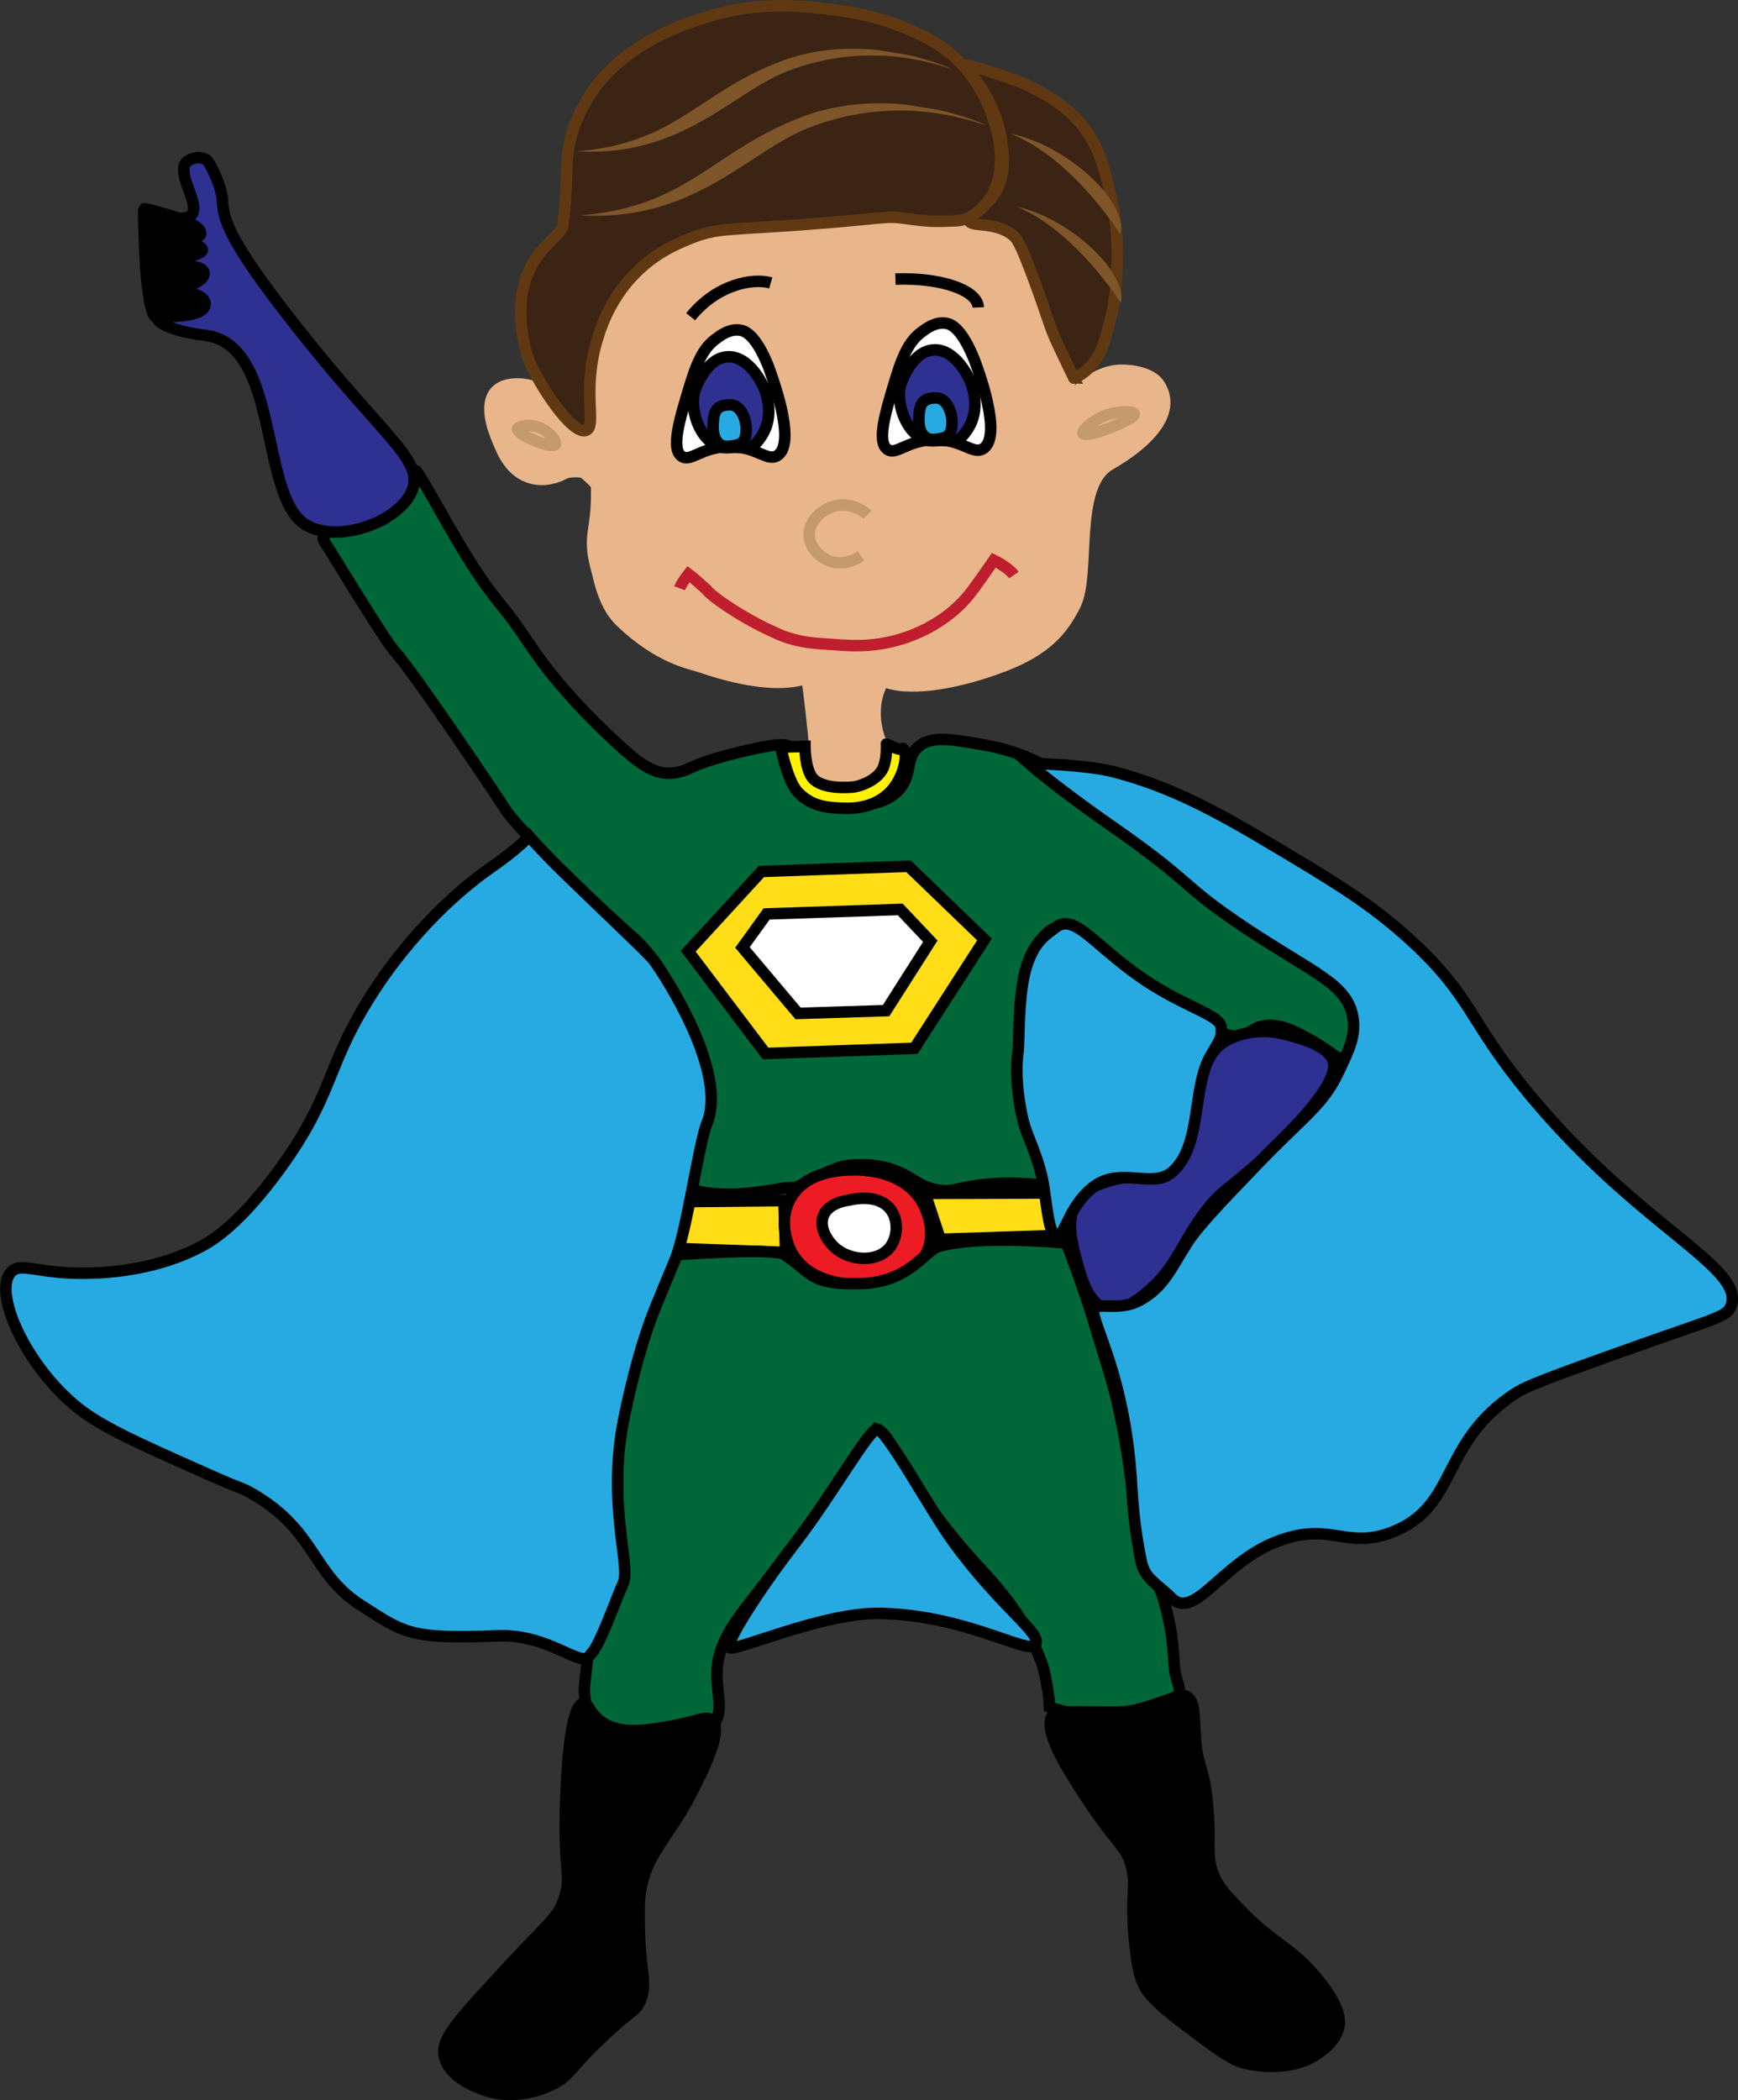 <?xml version="1.0" encoding="utf-8"?>
<!-- Generator: Adobe Illustrator 18.1.0, SVG Export Plug-In . SVG Version: 6.00 Build 0)  -->
<!DOCTYPE svg PUBLIC "-//W3C//DTD SVG 1.1//EN" "http://www.w3.org/Graphics/SVG/1.1/DTD/svg11.dtd">
<svg version="1.1" id="Layer_1" xmlns="http://www.w3.org/2000/svg" xmlns:xlink="http://www.w3.org/1999/xlink" x="0px" y="0px"
	 viewBox="0 0 503.3 608" enable-background="new 0 0 503.3 608" xml:space="preserve">
<rect x="0" y="0" width="503.3" height="608" fill="#333333" stroke="none"/>
<symbol  id="Brown_Hair_1" viewBox="-8.1 -3.4 16.2 6.8">
	<g>
		<path fill="#7E5629" d="M-8.1,2.5c0,0,10.4-0.9,16.2-5.9C3.6,2-5.5,4.9-8.1,2.5z"/>
	</g>
</symbol>
<symbol  id="Brown_Hair_4" viewBox="-11.3 -7.7 22.7 15.4">
	<path fill="#7E5629" d="M-11.3,7c0,0,5.6,2.6,10.6-1.9c5-4.6,5.8-10.2,12-12.7C4.7-6.5,2.2,0.9-1,4C-6.1,8.9-10.8,7-11.3,7z"/>
</symbol>
<path fill="#006838" stroke="#000000" stroke-width="3.324" stroke-miterlimit="10" d="M266.1,216.1c3.7-3.1,9.3-2.1,17.9-0.6
	c4.1,0.7,9.6,1.8,16.4,5.1c10.2,4.9,15.3,10.8,24.7,17.7c13.2,9.6,23.3,20.9,36.4,30.2c0.2,0.1,11,5.3,22.9,14.4
	c3.4,2.5,7,5.5,8.2,10.4c1.4,5.3-0.3,12-3.5,13c-2.1,0.6-3.2-1.7-9.7-5.3c-4.4-2.4-8.1-4.4-12.5-4.1c-4.5,0.4-4.8,2.8-8.3,3.1
	c-6.5,0.5-15.2-8.9-20.2-12c-4.5-2.9-10.4-5.5-17.6-12c-3.6-3.2-5.3-4.1-6.9-5.4c-3.1-2.5-8.6-5.5-14.1,3.9
	c-3.6,6.1-1.6,19.1-1.5,26.4c0.1,4.8,0.1,17.2,2.9,26.2c0,0,0.4,1.9,2.8,9.4l1.7,5.6c-0.8,2.1-7.6-0.1-17.9,0.6
	c-10.5,0.7-11.7,2.8-16.8,1.7c-5.7-1.2-6.2-3.6-12.9-5.9c-5.6-1.9-12.6-1.3-14.5-0.7c-5.6,1.7-6.3,3.3-12.7,5.7
	c-1.8,0.7-0.8-0.1-5.9,0.8c-8.5,1.5-13.9,1.7-19,1.2c-4.7-0.5-5.4-1.2-5.7-1.5c-2.5-3,0.2-8,2.2-17.9c0.6-3.2,2.5-10.6-0.2-19.6
	c-1-3.5-1.3-9-6.2-17.4c-5.8-10-7.8-12.7-10.8-15.8c-2-2.1,0,0-8.7-8c-8.5-7.9-7.9-6.8-12.5-11.6c-4-4.2-15.3-15.5-17.7-19.3
	c-1.8-2.9-27-40.4-32-45.7c-2.8-2.9-19.6-30.7-20.4-31.8c-3.2-4.3,12.7-4.5,17.1-6.5c1.4-0.7,8.6-15.3,9.5-14
	c4.7,7,11.8,21.3,19.5,32.2c6.6,9.2,5.1,5.8,13.8,18.7c7.7,11.5,18.5,22,22.1,25.4c9.9,9.3,15,13.8,24,9.6c3.6-1.7,7.7-3,16.1-5
	c10.1-2.4,11.8-1.7,12.9-1c3.7,2.6,0.9,7.6,4.9,12.2c4,4.7,11.1,4.6,13.6,4.6c2.7,0,8.2-0.1,12.2-3.8
	C264.6,224.7,261.8,219.6,266.1,216.1z"/>
<polygon fill="#FFDE17" stroke="#000000" stroke-width="3.324" stroke-miterlimit="10" points="263.1,250.8 285.1,272 264.8,303.5 
	221.7,305 199.3,275.4 220.5,252.3 "/>
<polygon fill="#FFFFFF" stroke="#000000" stroke-width="3.324" stroke-miterlimit="10" points="269.4,272.5 256.6,292.6 
	231.1,293.4 215,274.3 222,264.6 260.7,263.3 "/>
<path fill="#2E3192" stroke="#000000" stroke-width="3.324" stroke-miterlimit="10" d="M386.1,307.3c1.1,3.7-3.2,10.4-11.2,18.9
	c-17.2,18.3-19.6,16-26.6,25.6c-6.8,9.3-8,16.2-17.7,23.6c-4.2,3.2-7.2,4.4-10,3.7c-5.5-1.4-7.6-9.5-8.9-14.3
	c-1.4-5.5-3.2-12.2,0.5-17.4c2.9-4,7.6-5.1,11-6c7.6-1.9,9.6,0.8,13.5-0.5c11.4-3.8,5.2-32.9,18.9-39.9c5.6-2.9,11.9-2.6,15-1.9
	C373.9,299.9,384.6,302.1,386.1,307.3z"/>
<path fill="#FFDE17" stroke="#000000" stroke-width="3.324" stroke-miterlimit="10" d="M304.9,345.4c1.3,4.1,2.5,8.1,3.8,12.2
	l-36.4,1.2l-4.4-13.3L304.9,345.4z"/>
<polygon fill="#FFDE17" stroke="#000000" stroke-width="3.324" stroke-miterlimit="10" points="227,347.6 227.5,362.6 194.4,361.4 
	197.8,347.9 "/>
<path fill="#ED1C24" stroke="#000000" stroke-width="3.324" stroke-miterlimit="10" d="M266.9,347.8c0.5,0.8,4.5,7.7,1.6,14.5
	c-3.8,8.8-15.9,9.5-18.2,9.6c-2.7,0.1-15.8,0.4-21.1-9.4c-0.2-0.4-4.2-8-0.5-15.1c5.1-10.1,19.9-8.7,21.6-8.6
	C253,339.1,262.2,340,266.9,347.8z"/>
<path fill="#FFFFFF" stroke="#000000" stroke-width="3.324" stroke-miterlimit="10" d="M258,350.3c2.2,3.1,2,7.7-0.2,10.7
	c-3.6,4.7-11.5,4-15.7,0.5c-2.3-1.9-5-5.9-3.7-9.4c1.3-3.5,5.7-4.4,7.7-4.7C247.8,347,254.6,345.7,258,350.3z"/>
<path fill="#006838" stroke="#000000" stroke-width="3.324" stroke-miterlimit="10" d="M308.8,359.9c0,0,3.7,9.4,7.1,20
	c0.6,1.8,2.9,9.8,4.4,14.4c9.2,28.5,8.1,57.6,11.3,60.3c4.3,3.7,4.9,6.6,6.3,12c1.6,6.6,1.8,10.2,2.2,16.2c0.2,3.1,1.7,5.3,1.4,7.2
	c-0.5,2.9-5.1,4.3-8.2,5.3c-1.8,0.6-9.3,1.9-15.2,1.8c-6.4-0.2-14.2-2.9-14.2-2.9l-0.1-2.2c0,0-0.9-7.6-2.4-11.3
	c-4.3-11.1-9.8-18.3-17.3-26.4c-23.4-25.2-25.2-39-30.3-40.6c0,0-8.8,14.1-33,45.5c-7.3,9.5-13.2,16-13.2,25.7
	c0,5.7,2.1,11.1-1.2,14.6c-0.7,0.8-2.1,1.8-10.6,2.6c-15.3,1.4-20-1.2-21.4-2.1c-1.6-0.9-4.4-2.8-4.7-5.5c-0.2-2.5-0.7-4.6-0.3-7.8
	c1-7.7,0.4-9.8,4.2-16.8c1.7-3.1,2.8-7.2,4.3-10.9c3.3-7.9-1.3-29.7,2.6-50.7c2.1-11.6-0.2-20.8,3.3-24.6
	c6.2-6.5,10.3-20.3,10.3-20.3s29.8-2.3,33-0.2c8.5,5.6,7.4,8.9,22.8,8.4c13.3-0.5,18.2-9.6,21.8-10.7
	C283.8,357.4,308.8,359.9,308.8,359.9z"/>
<path stroke="#000000" stroke-width="3.324" stroke-miterlimit="10" d="M346.1,502.2c-0.3-5.4-0.1-9.9-2.6-11.1
	c-1.4-0.7-2.7,0.1-6.1,1.3c-4,1.4-8.2,2.9-12.2,3.2c-6.7,0.4-19.2-0.6-20.2,0.7c-3.5,4.4,4.6,16.7,10.4,25.5
	c8.5,12.8,11,12.8,12.4,19.2c1.3,5.8-0.5,7.1,0.7,20.2c0.8,9.5,2.1,12.1,2.7,13.4c1.1,2.2,2.9,4.8,11.6,11.4
	c8.9,6.7,13.3,10.1,17.2,11.2c1.1,0.3,14,3.7,22.9-3.6c1.5-1.2,4.1-3.4,4.8-6.9c0.3-1.4,0.8-5.6-6.7-14.4c-7.6-9-12.3-9.4-22-19.5
	c-3.7-3.9-5.6-5.9-7-8.7c-3.2-6.5-1.1-9.5-2.4-22.4C348.4,510.3,346.7,512.3,346.1,502.2z"/>
<path stroke="#000000" stroke-width="3.324" stroke-miterlimit="10" d="M201.8,516.1c2.7-5.6,7.4-15.4,4.4-18.1
	c-1.5-1.3-3.6,0.1-10.6,1.5c-7.6,1.4-15.7,3-21.4-1c-3.6-2.5-3.7-5.6-5.2-5.4c-4.3,0.5-5,23.9-5.2,28.8c-0.7,20.3,2,21.5-0.7,28.6
	c-2,5.2-3.7,5.4-20.5,23.7c-12.1,13.1-14.8,17-13.9,21.2c1.4,6.1,9.5,9,11.5,9.7c9.7,3.4,18.6-1,20.1-1.8c5.2-2.7,4.5-4.6,15.2-14.5
	c7.9-7.3,8.6-6.6,9.8-9.3c2.4-5.3-0.1-8.8-0.2-22.4c0-4.4-0.1-6.5,0.3-9C187.1,536,193.9,532.4,201.8,516.1z"/>
<path fill="#27AAE1" stroke="#000000" stroke-width="3.324" stroke-miterlimit="10" d="M153.2,242.1c0,0-2.8,3.4-11.5,9.4
	c-7.3,5.1-22.4,17.5-35.2,38.2c-12.1,19.5-10,27.4-25.3,48.5c-11.8,16.3-19.8,21-22.8,22.6c-12.3,6.6-26,7.7-32.8,7.8
	C11.1,369,6,365.1,3.1,368.4c-5,5.8,3.9,25.9,18.1,38.1c7.2,6.2,17.6,10.8,38.3,20c10.9,4.9,9.9,3.9,13.1,5.7
	c19.2,10.9,17.4,23.3,32,32.6c12.6,8.1,14.2,9.8,39.6,8.8c14.8-0.6,24.1,9.5,26.5,5.8c0.5-0.8,1.3-0.9,3.4-5.6
	c2.6-5.7,3.9-9.7,6.4-15.5c2.2-5.1-4.9-23.5,0.3-48.2c2.3-11.1,5.3-22.5,9-31.6c5.7-13.8,1.4-3.5,5.7-13.8
	c3.3-7.8,6.9-33.9,9.2-39.4c6.1-14.7-11.6-42.1-15.3-47.2c-1.2-1.7-15-14.7-25.7-25.1C159.5,249,154.5,243.6,153.2,242.1z"/>
<path fill="#27AAE1" stroke="#000000" stroke-width="3.324" stroke-miterlimit="10" d="M211.2,477c1.4,1.4,27-10.2,43.6-9.9
	c25.1,0.5,42.9,12.1,45,9.1c2.3-3.2-9.6-10.4-23.6-29.6c-6.6-9-19.5-32.9-22.2-32.8c-2.4,0-12.9,18.8-23.8,33
	C219,461.3,210,475.9,211.2,477z"/>
<path fill="#27AAE1" stroke="#000000" stroke-width="3.324" stroke-miterlimit="10" d="M339.2,462.6c6.7,6.7,14.4-9.9,30.3-16.2
	c15.9-6.2,20,2.4,33.6-2.8c19.4-7.5,13.7-26.2,36.2-40.5c3.8-2.4,15.5-6.5,38.8-14.8c19.3-6.8,22.1-7.2,23.2-10.3
	c4-11.2-26.6-22.8-58.2-60.9c-18.2-21.9-16.4-28.2-34.6-44.9c-11.7-10.7-22.2-17-43.1-29.4c-16.7-9.9-28.6-15.6-42.7-19.3
	c-8.2-2.2-24.8-2.5-24.8-2.5s7.8,6.9,24.2,18.3c23.6,16.4,19.7,16.8,38,29c20.3,13.6,30.2,16.5,31.7,26.4c0.8,5.1-1.1,9.2-4,15.3
	c-4.7,10.1-9.7,12.5-23.8,27.2c-11.5,12-17.3,18-20.5,23.1c-4.3,6.8-6.6,12.5-13.5,16.2c-6.9,3.7-14.2-0.6-13.3,3.8
	c1.2,6.2,9.3,20.5,11,49.6c0.4,6.9,1.1,14.2,2.9,22.6C331.7,457.2,335.2,458.6,339.2,462.6z"/>
<g>
	<path fill="#27AAE1" stroke="#000000" stroke-width="3.324" stroke-miterlimit="10" d="M305.7,268.5c5.8-4.5,11.8,6.3,27.6,16.4
		c11.7,7.4,20.4,9.1,20.4,12.9c0,2.6,0,2.6-3,7.6c-5.6,9.5-2.5,25.8-11,33.7c-5.9,5.4-15.5-1.7-23.4,4.8
		c-7.1,5.8-7.9,14.2-10.3,13.9c-2.1-0.2-2.7-7.3-3.6-13.3c-1.2-9-5-15.1-6.2-20.4c-2.1-9-1.9-16.5-1.4-19.5c0.4-2.7,0-15.1,2-23.1
		C299.1,272.3,303.4,270.4,305.7,268.5z"/>
</g>
<path fill="#E8B68A" stroke="#E8B68A" stroke-width="3.324" stroke-miterlimit="10" d="M236.6,222.7c0,0-1.5-16.7-2.9-26.5
	c0,0-8.4,4.6-31-3.2c-2.7-0.9-11.8-2.4-22.8-12.9c-5-4.8-6.1-11.5-7.3-16c-2.4-9.3,0.3-10.2,0.2-21.7c0,0,2.3-0.7-3.7-5.5
	c-0.8-0.6-4.6-0.4-5.5,0.1c-2,1.1-5.7,2.5-9.7,1.4c-6-1.6-8.4-7.5-9.8-11c-1.1-2.6-4.1-10.3-0.5-14.1c2.7-2.8,7.9-2.4,11.3-1.3
	c10.3,3.3,12.3,16.1,15.6,15.5c2.7-0.5-0.9-5.8,2.1-20.8c0.9-4.2,0.4-5.3,4.8-14c3-6.1,6.4-14,11.9-17.6c5.7-3.7,11.3-7.6,26.9-9.3
	c17.1-1.8,19.9-0.9,38.9-2.4c8-0.6,19.6-1,36.7,6.1c6.3,2.6,11.3,27.3,13.8,30.5c9.2,11.6,0.4,14.7,1.4,17.8c0,0.1,0.1,0.1,0.1,0.1
	c0.8,0.4,3.5-4,7.3-6.8c1.1-0.8,4.8-3.7,10-3.9c3.4-0.1,9.3,0.8,11.4,4.3c5.2,8.4-4.1,17.1-14.4,23c-10.7,6.1-5.6,31.6-10,40.5
	c-3.6,7.3-8.4,13.1-20.7,17.8c-14.8,5.7-28.7,7.3-34.9,4.3c0,0,0,0,0,0c-5.2,9.4-0.3,18.7-0.3,18.7c0.1,1.1,0.2,2.9,0.3,5.2
	c-1.3,1.1-3.7,2.7-7,3.7c-0.9,0.3-2,0.5-3.3,0.5C240.4,225.5,236.6,222.7,236.6,222.7z"/>
<path fill="none" stroke="#C49A6C" stroke-width="3.324" stroke-miterlimit="10" d="M160.8,128.7c0.5-0.8-1.5-3.5-4.1-4.7
	c-3-1.4-6.6-0.7-6.8,0.2C149.6,125.8,159.8,130.1,160.8,128.7z"/>
<path fill="none" stroke="#C49A6C" stroke-width="3.324" stroke-miterlimit="10" d="M313.6,125.5c-0.4-0.8,3-4,7-5.4
	c3.4-1.1,7.7-1.1,7.9-0.3C328.8,121.5,314.4,127,313.6,125.5z"/>
<g>
	<path fill="#FFFFFF" stroke="#000000" stroke-width="3.324" stroke-miterlimit="10" d="M225.1,131.9c-3.1,1.9-6.1-2.9-14.5-2.6
		c-7.7,0.3-10.7,4.6-13.2,2.8c-3.2-2.2-0.6-10.7,2.4-20.6c2.4-7.9,4.5-11.3,7.8-13.6c1.3-1,3.9-2.8,6.8-2.3
		c1.3,0.2,4.5,1.3,8.2,10.7C223.1,107.9,231,128.2,225.1,131.9z"/>
	<path fill="#2E3192" stroke="#000000" stroke-width="3.324" stroke-miterlimit="10" d="M220.3,126.6c4.3-6.1,1.4-13.2,0.9-14.4
		c-0.2-0.5-4.1-9.3-10.6-8.9c-5.9,0.4-8.8,8.3-9.3,9.5c-2.1,5.9,2.1,17.6,9.9,16.8C216.7,129.1,217,131.3,220.3,126.6z"/>
	<path fill="#27AAE1" stroke="#000000" stroke-width="3.324" stroke-miterlimit="10" d="M211.2,129.2c3.6-0.4,4.9-1,4.9-5.2
		c0-1.9-1.2-6.9-4.8-6.8c-3.5,0.1-4.7,1.4-4.8,6C206.4,126.5,207.6,129.6,211.2,129.2z"/>
</g>
<g>
	<path fill="#FFFFFF" stroke="#000000" stroke-width="3.324" stroke-miterlimit="10" d="M284.7,129.9c-3.1,1.9-6.1-2.9-14.5-2.6
		c-7.7,0.3-10.7,4.6-13.2,2.8c-3.2-2.2-0.6-10.7,2.4-20.6c2.4-7.9,4.5-11.3,7.8-13.6c1.3-1,3.9-2.8,6.8-2.3
		c1.3,0.2,4.5,1.3,8.2,10.7C282.8,105.9,290.6,126.2,284.7,129.9z"/>
	<path fill="#2E3192" stroke="#000000" stroke-width="3.324" stroke-miterlimit="10" d="M280,124.6c4.3-6.1,1.4-13.2,0.9-14.4
		c-0.2-0.5-4.1-9.3-10.6-8.9c-5.9,0.4-8.8,8.3-9.3,9.5c-2.1,5.9,2.1,17.6,9.9,16.8C276.3,127.1,276.7,129.3,280,124.6z"/>
	<path fill="#27AAE1" stroke="#000000" stroke-width="3.324" stroke-miterlimit="10" d="M270.8,127.2c3.6-0.4,4.9-1,4.9-5.2
		c0-1.9-1.2-6.9-4.8-6.8c-3.5,0.1-4.7,1.4-4.8,6C266,124.5,267.2,127.6,270.8,127.2z"/>
</g>
<path fill="none" stroke="#000000" stroke-width="3.324" stroke-miterlimit="10" d="M223.2,81.9c-5.3-1.5-15.7,0.5-23.2,9.8"/>
<path fill="none" stroke="#000000" stroke-width="3.324" stroke-miterlimit="10" d="M283.3,89c-0.2-5-10.9-8.7-24-8.2"/>
<line fill="none" stroke="#000000" stroke-width="3.324" stroke-miterlimit="10" x1="217.7" y1="96.6" x2="217.7" y2="96.6"/>
<g>
	<path fill="none" stroke="#C49A6C" stroke-width="3.324" stroke-miterlimit="10" d="M251.2,149c-0.5-0.5-4-3.4-8.6-2.7
		c-4,0.7-8.3,4.1-8.3,8.5c0.1,3.3,2.5,6,5,7.2c3.1,1.6,7,1.1,10-1.1"/>
</g>
<path fill="none" stroke="#BE1E2D" stroke-width="3.324" stroke-miterlimit="10" d="M293.6,166.5c-1.5-2.2-5.8-4.3-5.8-4.3
	s-3.4,4.9-5.8,8.2c-7.9,11-19.9,14.5-24,15.4c-6.5,1.5-11.7,1.2-16.7,0.8c-3.8-0.3-10-0.2-16.8-3.4c-3.7-1.7-7.4-3.5-13-7.1
	c-6-3.9-6.9-5.4-6.9-5.4c-4.1-3.7-5.2-4.5-5.2-4.5s-2,2.5-2.6,4.1"/>
<path fill="#3C2415" stroke="#603913" stroke-width="3.324" stroke-miterlimit="10" d="M320.1,97.9c1.3-5,2.7-8.7,3.2-17
	c0.3-6.1,0.7-13.7-1.5-23.5c-1.9-8.6-3.6-16.1-10-22.9c-4.7-5-10.3-7.8-12.8-9.1c-3.3-1.7-6-2.6-11.5-4.4c-5-1.7-8.6-2.5-8.1-1.8
	c1.3,1.7,9.6,10.1,10.9,23.7c0.3,2.8,0.8,8.6-2.5,13.5c-3,4.4-7.6,5.6-7.2,7.4c0.5,2.1,7.1,0.2,12.3,4c1.7,1.2,2.5,2.6,6.4,12.9
	c4.5,12.2,4.4,13.4,7.2,19.4c1.4,3,4.5,9.4,4.5,9.4v0C310.9,109.5,317.5,107.5,320.1,97.9z"/>
<path fill="#3C2415" stroke="#603913" stroke-width="3.324" stroke-miterlimit="10" d="M263.5,8.7c-4.2-1.9-11.2-4.5-21.6-5.8
	c-8.4-1.1-20.8-2.7-35.4,1.5c-6.5,1.9-27.9,8-37.5,26.2c-6.8,12.9-3.7,16.3-6,34.7c-0.5,4.3-17.3,9.8-10.7,36.4
	c0.8,3.1,2.5,6,3.5,7.9c3.4,6.1,10.5,16.2,13.9,15c3.2-1.2-1.1-10.9,3-25.4c1-3.5,3.6-12.3,11.2-20c6.2-6.3,12.8-8.9,16.6-10.4
	c7.3-2.8,10.1-2.2,31.1-3.7c25.4-1.9,24.6-2.7,30.3-1.9c7,1,8.8,1,15.2,0.7c5.3-0.2,9.5-6,10.4-7.8c4.8-9.7,0.8-20.1-0.8-24.4
	c-1.3-3.3-4-9-9.4-14.3C272.7,12.9,268.1,10.7,263.5,8.7z"/>
<path fill="#FFF200" stroke="#000000" stroke-width="3.324" stroke-miterlimit="10" d="M261.5,216.7c-0.2-0.2,0,0.9-2.8-0.4
	c-2.3-1.1-2-0.9-2-0.9s0.2,3.5-0.7,6.3c-1.3,4-6.6,5.8-8.5,6.1c-2,0.3-9.8,0.7-12.3-2.7c-2.1-2.7-2.1-9-2.1-9l-7,0.2
	c0,0,1.9,9.7,4.9,13c3.8,4,8.1,4.4,11.2,4.6c2.9,0.2,9.5,0.7,14.6-3.7C261.4,226.4,263.3,218.5,261.5,216.7z"/>
<use xlink:href="#Brown_Hair_4"  width="22.7" height="15.4" x="-11.3" y="-7.7" transform="matrix(-4.878 -0.79 0.488 -3.013 227.046 48.386)" overflow="visible"/>
<use xlink:href="#Brown_Hair_4"  width="22.7" height="15.4" x="-11.3" y="-7.7" transform="matrix(-4.509 -0.731 0.448 -2.766 221.478 31.044)" overflow="visible"/>
<use xlink:href="#Brown_Hair_1"  width="16.2" height="6.8" x="-8.1" y="-3.4" transform="matrix(-1.123 -2.221 2.308 -1.167 309.485 52.673)" overflow="visible"/>
<use xlink:href="#Brown_Hair_1"  width="16.2" height="6.8" x="-8.1" y="-3.4" transform="matrix(-1.102 -2.116 2.096 -1.092 310.389 73.228)" overflow="visible"/>
<g>
	<path fill="#2E3192" stroke="#000000" stroke-width="3.324" stroke-miterlimit="10" d="M88.5,151.9c-13.5-8.2-7.3-52.1-29-54.8
		c-12.1-1.5-14.2-4.6-14.1-5.2c0.1-0.5,14.2,0.6,14-4c-0.2-4.3-15.2-4.5-15.2-3.9c-0.1,0.6,15-0.6,14.9-4.9
		c-0.1-3.7-16.4-1.7-16.4-1.8c0-0.1,16-3.1,15.9-4.9c-0.2-3-16.5-2.7-16.5-2.9c0-0.2,15.6,0.3,16-1.7c0.7-3.8-16.8-7.5-16.2-7.4
		c0.3,0,11.2,4.8,13.6,1.8c2.3-2.8-3.1-10-2.2-14.1c0.5-2.3,5.6-3.6,7.1-1.1c2.1,3.4,3.9,8.4,4,10.8c0.2,5.3,1.5,10.9,17.5,31.7
		c27.7,36.1,40.4,42.8,37.7,51.8C116.5,150.9,97.9,157.7,88.5,151.9z"/>
	<path fill="none" stroke="#000000" stroke-width="3.324" stroke-miterlimit="10" d="M41.6,60.4c0,3.2,0.1,6.3,0.2,9.2
		c0.1,2.9,0.3,5.6,0.4,8c0.2,2.5,0.4,4.8,0.7,6.7c0.6,4.7,1.5,7.6,2.4,7.6"/>
	<g>
		<g>
			<path d="M42.5,63.2c0,1.2-0.4,3.5,0.4,4.5c0.7,0.9,1.4,0.5,2.3,0.4c1.6-0.1,3.1,0.8,4.8,0.7c1.8,0,3.5-0.4,5.1-1
				c0.8-0.3,0.8-1.3,0-1.6c-2-0.7-3.8-1.6-5.8-2.3c-1.4-0.6-3.3-1.6-4.8-1.4c-0.4,0-0.7,0.2-0.8,0.6c-0.4,1.3-0.6,3,0.9,3.4
				c0.6,0.2,1.3,0,2,0.2c0.6,0.2,1.2,0.5,1.8,0.7c1.1,0.4,2.1,0.7,3.2,0.5c0.9-0.1,1.1-1.3,0.2-1.6c-2.1-0.8-4.3-1.8-6.6-2.2
				c-1-0.2-1.5,1.4-0.4,1.6c2.3,0.3,4.4,1.3,6.6,2.2c0.1-0.5,0.1-1.1,0.2-1.6c-1.7,0.2-3-0.7-4.6-1.2c-0.3-0.1-1.1-0.4-1.4-0.3
				c-0.7-0.2-0.8,0-0.4,0.4c0-0.6,0.1-1.1,0.2-1.7c-0.3,0.2-0.5,0.4-0.8,0.6c1.6-0.2,4,1.2,5.4,1.8c1.6,0.7,3.1,1.3,4.7,1.9
				c0-0.5,0-1.1,0-1.6c-2.8,0.9-5.2,1.1-8,0.3c-0.7-0.2-1.3-0.2-2-0.2c-0.9-0.1-0.3,0.4-0.4-0.4c-0.1-0.9-0.1-1.8,0-2.7
				C44.2,62.1,42.5,62.1,42.5,63.2L42.5,63.2z"/>
		</g>
	</g>
	<g>
		<g>
			<path d="M42.7,71.7c0.1,1.4,0.2,2.9,0.3,4.3c0.1,0.8,1.1,1.2,1.5,0.4c0.7-1.4,3.9-1.4,5.2-1.7c1.7-0.4,3.3-0.9,4.9-1.3
				c0.6-0.2,0.8-0.9,0.4-1.4c-1.5-1.7-3.8-1.4-5.8-1.3c-1.3,0-5.1-0.8-5.6,1c-0.3,1.1,0.4,2.5,1.5,2.5c1.3,0.1,2.7-0.3,4-0.3
				c1.4,0.1,2.7,0,4.1-0.3c1-0.3,0.6-1.9-0.4-1.6c-1.6,0.4-3.1,0.2-4.7,0.2c-0.5,0-1,0-1.5,0.1c-0.2,0-1.8,0.1-1.3,0.2
				c2.4,0.5,6.8-1.4,8.7,0.8c0.1-0.5,0.2-0.9,0.4-1.4c-2.5,0.7-4.9,1.4-7.5,1.8c-1.6,0.2-2.9,0.5-3.7,2c0.5,0.1,1,0.3,1.5,0.4
				c-0.1-1.4-0.2-2.9-0.3-4.3C44.3,70.6,42.6,70.6,42.7,71.7L42.7,71.7z"/>
		</g>
	</g>
	<g>
		<g>
			<path d="M47.7,73c0.7,0,2.1-0.3,2.8,0c0.4,0.2,0.7,0.6,1.1,0.7c0.6,0.2,1.4,0.1,2,0.1c0.8,0,1.8,0.1,2.6-0.2
				c0.4-0.1,0.6-0.4,0.6-0.8c0,0,0-0.1,0-0.1c0-0.3-0.2-0.6-0.4-0.7c0,0-0.1,0-0.1-0.1c-0.9-0.6-1.7,0.9-0.8,1.4c0,0,0.1,0,0.1,0.1
				c-0.1-0.2-0.3-0.5-0.4-0.7c0,0,0,0.1,0,0.1c0.2-0.3,0.4-0.5,0.6-0.8c-0.7,0.2-1.7,0.2-2.4,0.1c-0.5,0.1-1,0-1.5-0.3
				c-0.2-0.1-0.3-0.2-0.5-0.4c-1.1-0.4-2.4-0.2-3.6-0.2C46.7,71.4,46.7,73,47.7,73L47.7,73z"/>
		</g>
	</g>
	<g>
		<g>
			<path d="M44,75c0.4,0,0.8,0,1.2,0c1.1,0,1.1-1.7,0-1.7c-0.4,0-0.8,0-1.2,0C42.9,73.4,42.9,75,44,75L44,75z"/>
		</g>
	</g>
	<g>
		<g>
			<path d="M43.6,80c4.5,0,9.1,0,13.6,0c-0.1-0.5-0.1-1.1-0.2-1.6c-2.8,0.8-5.6,1.6-8.4,2.4c-0.7,0.2-1.4,0.3-2,0.6
				c-0.3,0-0.6,0.2-0.8,0.3c-0.3,0.3-0.4,0.3-0.4-0.2C44,80.6,47.5,81,48.1,81c1.4,0,2.7-0.1,4.1-0.3c0.2,0,2-0.2,2-0.2
				c0-0.2-1.7-0.2-1.9-0.2c-0.9,0.1-1.7,0.4-2.5,0.7c-0.4,0.2-0.9,0.5-1.4,0.6c-0.5,0.4-1,0.3-1.5-0.2c-0.9-0.1-1.2-0.3-0.7-0.7
				c0.1,0.5,0.1,1,0.2,1.5c0.2-0.1,0.4-0.2,0.6-0.3c1.1-0.1,1.1-1.7,0-1.7c-0.7,0-0.9,0-1.5,0.5c-0.5,0.4-0.6,1.4,0.2,1.5
				c1.5,0.2,2.5-1.4,1.1-2.5c-1.2-1-2.4-0.1-2.6,1.2c-0.3,2.7,2.3,3,4.3,2.4c0.8-0.3,1.6-0.8,2.5-1c1-0.3,1.9-0.2,2.9-0.4
				c0.8-0.1,1.8-0.4,2.2-1.2c1.1-2.1-1.8-2-3-1.9c-2.4,0.2-4.7,0.4-7.2,0.3c-0.9,0-1.8-0.3-2.3,0.6c-0.6,1,0.2,3.3,1.3,3.6
				c1.4,0.4,4.4-1.1,5.6-1.5c2.3-0.7,4.6-1.3,6.9-2c0.9-0.3,0.7-1.6-0.2-1.6c-4.5,0-9.1,0-13.6,0C42.5,78.4,42.5,80,43.6,80L43.6,80
				z"/>
		</g>
	</g>
	<g>
		<g>
			<path d="M44.3,87c2.6-0.1,5.2-0.2,7.8,0.1c1.2,0.1,2.7,0.2,3.9,0.6c0.6,0.2,0.6,0.1,0.1-0.2c-0.7,0.3-1.5,0.6-2.2,0.9
				c-1.1,0.4-2.2,0.7-3.4,0.8c-0.2,0-5.3,0.9-4.4-1c0.3-0.5,3.9-0.7,4.5-0.8c0.7-0.1,4.7-0.1,1.8,0.6c-0.9,0.2-1.8,0.3-2.7,0.5
				c-1.3,0.2-3.6,0.5-1-0.1c0.9-0.2,1.9-0.4,2.9-0.5c0.8,0.2,1.4,0.1,1.9-0.4c-0.1,0-0.1,0-0.2,0c-1.2,0.1-2.5,0.4-3.6,0.7
				c-0.6,0.2-1.2,0.3-1.8,0.5c0.1,0.7,0.5,0.8,1.1,0.3c1,0,2.2-0.5,3.2-0.6c1.1-0.1,0.6-1.7-0.4-1.6c-1.6,0.2-7.3,0.8-5.1,3.6
				c0.2,0.2,0.6,0.3,0.8,0.2c2.3-0.8,4.6-1,6.9-1.6c0.7-0.2,1.2-0.3,1.4-1.1c0.4-2.3-3.4-1.9-4.6-1.7c-1.4,0.2-6.6,0.1-6.1,2.8
				c0.6,2.7,5.9,0.9,7.3,0.6c1.4-0.3,4.2-1.5,2.6-3.2c-0.8-0.9-2.4-0.9-3.5-0.8c-1.8,0.2-3.6,0.5-5.4,0.6c-2.2,0.1-2.4,3-0.9,4.4
				c1.6,1.5,6.4,0.1,8.2-0.4c1-0.3,6.2-1.7,4.1-3.7c-1-1-3.7-0.9-5.1-1c-2.7-0.3-5.5-0.3-8.2-0.2C43.2,85.4,43.2,87,44.3,87L44.3,87
				z"/>
		</g>
	</g>
</g>
</svg>
